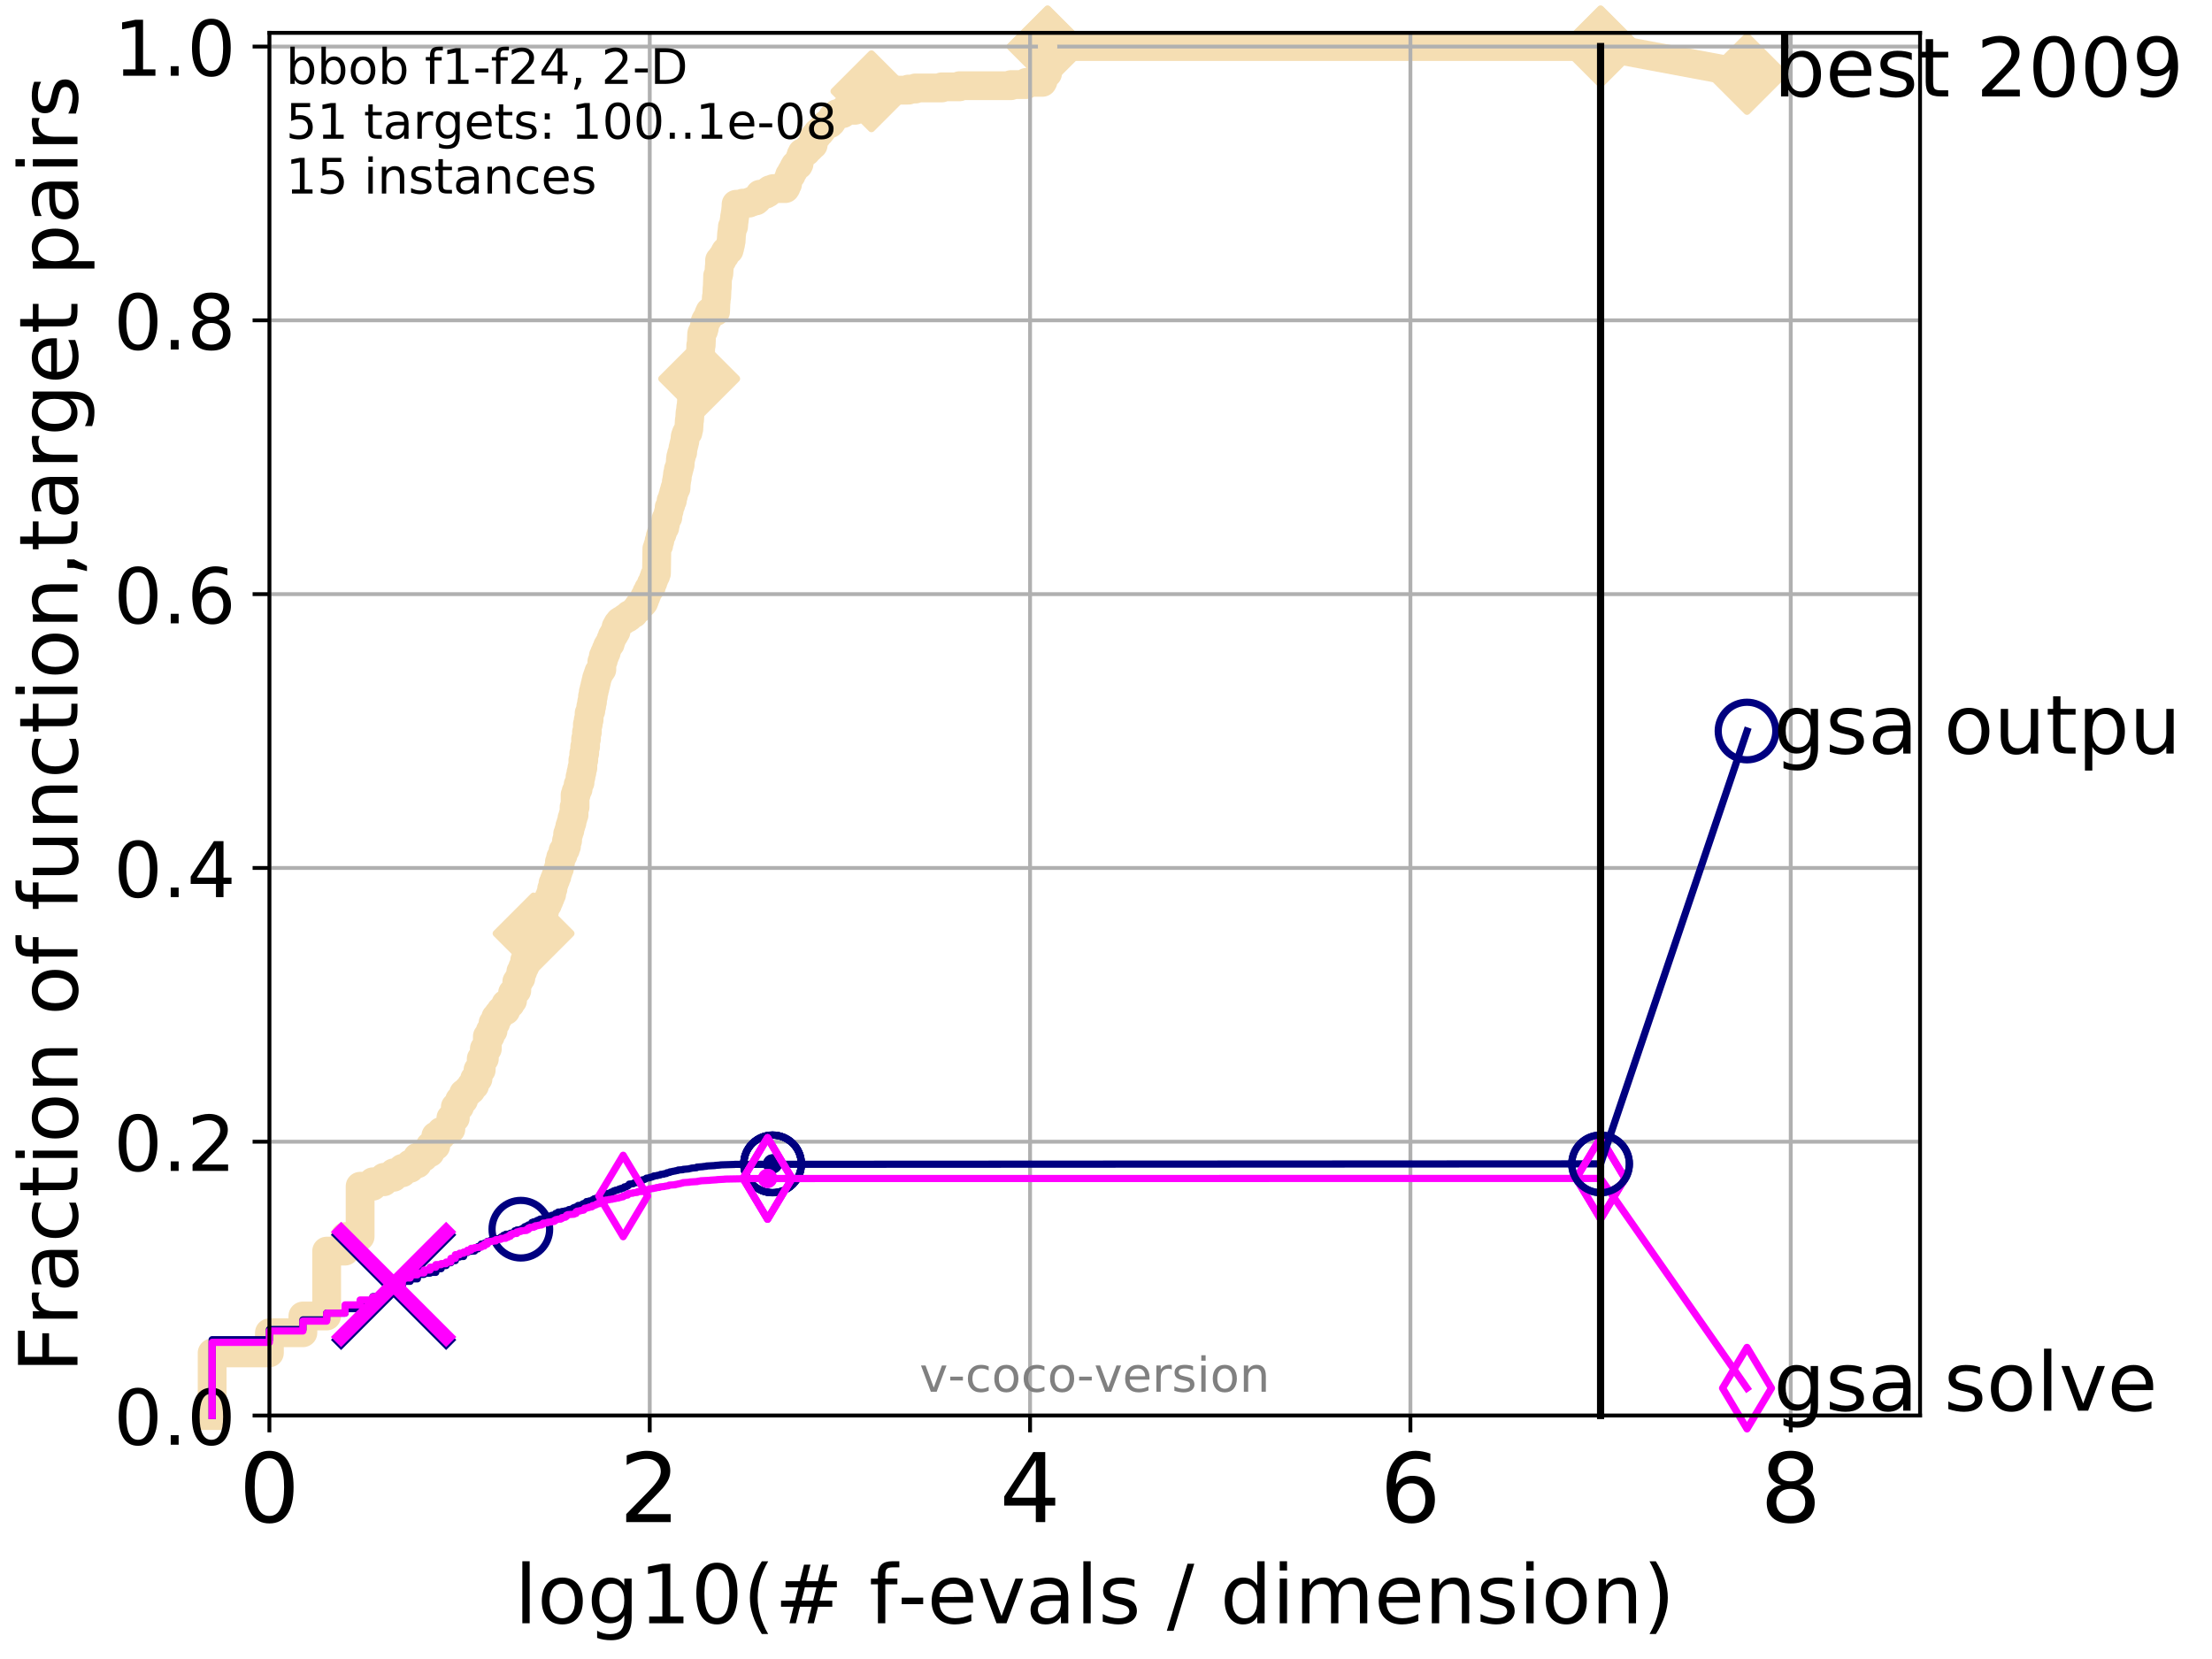 <?xml version="1.0" encoding="utf-8" standalone="no"?>
<!DOCTYPE svg PUBLIC "-//W3C//DTD SVG 1.1//EN"
  "http://www.w3.org/Graphics/SVG/1.1/DTD/svg11.dtd">
<!-- Created with matplotlib (http://matplotlib.org/) -->
<svg height="345.6pt" version="1.1" viewBox="0 0 460.8 345.6" width="460.8pt" xmlns="http://www.w3.org/2000/svg" xmlns:xlink="http://www.w3.org/1999/xlink">
 <defs>
  <style type="text/css">
*{stroke-linecap:butt;stroke-linejoin:round;}
  </style>
 </defs>
 <g id="figure_1">
  <g id="patch_1">
   <path d="M 0 345.6 
L 460.8 345.6 
L 460.8 0 
L 0 0 
z
" style="fill:#ffffff;"/>
  </g>
  <g id="axes_1">
   <g id="patch_2">
    <path d="M 56.12 294.88 
L 399.984 294.88 
L 399.984 6.845 
L 56.12 6.845 
z
" style="fill:#ffffff;"/>
   </g>
   <g id="line2d_1">
    <path d="M 44.194 294.88 
L 44.194 281.832 
L 56.12 281.832 
L 56.12 277.639 
L 63.096 277.639 
L 63.096 274.144 
L 68.046 274.144 
L 68.046 260.63 
L 71.885 260.63 
L 71.885 257.601 
L 75.021 257.601 
L 75.021 247.117 
L 77.674 247.117 
L 77.674 246.185 
L 79.971 246.185 
L 79.971 245.253 
L 81.997 245.253 
L 81.997 244.321 
L 83.81 244.321 
L 83.81 243.389 
L 85.45 243.389 
L 85.45 242.457 
L 86.947 242.457 
L 86.947 241.059 
L 88.324 241.059 
L 88.324 240.127 
L 89.599 240.127 
L 89.599 238.729 
L 90.786 238.729 
L 90.786 236.632 
L 91.897 236.632 
L 91.897 235.7 
L 92.94 235.7 
L 92.94 235.234 
L 93.923 235.234 
L 93.923 232.904 
L 94.853 232.904 
L 94.853 230.574 
L 95.736 230.574 
L 95.736 229.176 
L 96.575 229.176 
L 96.575 227.778 
L 97.375 227.778 
L 97.375 227.079 
L 98.14 227.079 
L 98.14 226.147 
L 98.872 226.147 
L 98.872 224.749 
L 99.575 224.749 
L 99.575 222.885 
L 100.25 222.885 
L 100.25 220.555 
L 100.899 220.555 
L 100.899 218.458 
L 101.525 218.458 
L 101.525 215.896 
L 102.128 215.896 
L 102.128 214.731 
L 102.712 214.731 
L 102.712 213.1 
L 103.276 213.1 
L 103.276 211.935 
L 103.822 211.935 
L 103.822 211.236 
L 104.351 211.236 
L 104.351 210.537 
L 105.364 210.537 
L 105.364 209.139 
L 106.32 209.139 
L 106.32 208.44 
L 106.779 208.44 
L 106.779 206.809 
L 107.226 206.809 
L 107.226 206.343 
L 107.661 206.343 
L 107.661 204.479 
L 108.086 204.479 
L 108.086 203.78 
L 108.501 203.78 
L 108.501 202.382 
L 108.905 202.382 
L 108.905 201.45 
L 109.301 201.45 
L 109.301 200.052 
L 109.688 200.052 
L 109.688 199.353 
L 110.066 199.353 
L 110.066 196.557 
L 110.436 196.557 
L 110.436 195.858 
L 110.798 195.858 
L 110.798 195.159 
L 111.153 195.159 
L 111.153 194.46 
L 111.5 194.46 
L 111.5 193.062 
L 111.841 193.062 
L 111.841 191.897 
L 112.175 191.897 
L 112.175 191.664 
L 112.503 191.664 
L 112.503 191.198 
L 112.824 191.198 
L 112.824 190.499 
L 113.14 190.499 
L 113.14 189.8 
L 113.45 189.8 
L 113.45 188.868 
L 113.755 188.868 
L 113.755 188.402 
L 114.054 188.402 
L 114.054 187.703 
L 114.348 187.703 
L 114.348 187.004 
L 114.637 187.004 
L 114.637 186.305 
L 114.922 186.305 
L 114.922 185.14 
L 115.201 185.14 
L 115.201 183.976 
L 115.477 183.976 
L 115.477 183.277 
L 115.748 183.277 
L 115.748 182.578 
L 116.014 182.578 
L 116.014 181.646 
L 116.277 181.646 
L 116.277 180.947 
L 116.536 180.947 
L 116.536 179.549 
L 116.791 179.549 
L 116.791 178.617 
L 117.042 178.617 
L 117.042 178.151 
L 117.289 178.151 
L 117.289 177.219 
L 117.533 177.219 
L 117.533 176.986 
L 117.774 176.986 
L 117.774 176.287 
L 118.011 176.287 
L 118.011 175.122 
L 118.245 175.122 
L 118.245 173.724 
L 118.476 173.724 
L 118.476 173.025 
L 118.704 173.025 
L 118.704 172.093 
L 118.929 172.093 
L 118.929 171.394 
L 119.151 171.394 
L 119.151 170.462 
L 119.37 170.462 
L 119.37 169.763 
L 119.587 169.763 
L 119.587 168.132 
L 119.8 168.132 
L 119.8 165.569 
L 120.012 165.569 
L 120.012 164.87 
L 120.22 164.87 
L 120.22 164.404 
L 120.426 164.404 
L 120.426 163.472 
L 120.63 163.472 
L 120.63 163.006 
L 120.831 163.006 
L 120.831 161.841 
L 121.03 161.841 
L 121.03 160.909 
L 121.226 160.909 
L 121.226 159.977 
L 121.421 159.977 
L 121.421 158.346 
L 121.613 158.346 
L 121.613 156.948 
L 121.803 156.948 
L 121.803 155.55 
L 121.991 155.55 
L 121.991 153.919 
L 122.177 153.919 
L 122.177 152.522 
L 122.361 152.522 
L 122.361 150.891 
L 122.543 150.891 
L 122.543 149.959 
L 122.723 149.959 
L 122.723 148.561 
L 122.902 148.561 
L 122.902 148.095 
L 123.078 148.095 
L 123.078 147.163 
L 123.253 147.163 
L 123.253 146.231 
L 123.426 146.231 
L 123.426 145.066 
L 123.597 145.066 
L 123.597 144.134 
L 123.767 144.134 
L 123.767 143.435 
L 123.934 143.435 
L 123.934 142.736 
L 124.101 142.736 
L 124.101 142.037 
L 124.265 142.037 
L 124.265 141.338 
L 124.428 141.338 
L 124.428 140.872 
L 124.59 140.872 
L 124.59 140.406 
L 124.75 140.406 
L 124.75 139.94 
L 125.066 139.94 
L 125.066 139.474 
L 125.376 139.474 
L 125.376 137.843 
L 125.529 137.843 
L 125.529 137.61 
L 125.68 137.61 
L 125.68 136.678 
L 125.979 136.678 
L 125.979 135.979 
L 126.273 135.979 
L 126.273 135.28 
L 126.419 135.28 
L 126.419 135.047 
L 126.563 135.047 
L 126.563 134.581 
L 126.705 134.581 
L 126.705 134.348 
L 126.847 134.348 
L 126.847 134.115 
L 127.127 134.115 
L 127.127 133.649 
L 127.265 133.649 
L 127.265 133.183 
L 127.402 133.183 
L 127.402 132.95 
L 127.538 132.95 
L 127.538 132.484 
L 127.673 132.484 
L 127.673 132.251 
L 127.94 132.251 
L 127.94 131.785 
L 128.202 131.785 
L 128.202 131.552 
L 128.332 131.552 
L 128.332 130.62 
L 128.461 130.62 
L 128.461 130.387 
L 128.589 130.387 
L 128.589 130.154 
L 128.716 130.154 
L 128.716 129.921 
L 129.091 129.921 
L 129.091 129.455 
L 129.459 129.455 
L 129.459 129.222 
L 129.937 129.222 
L 129.937 128.989 
L 130.171 128.989 
L 130.171 128.756 
L 130.743 128.756 
L 130.743 128.523 
L 131.077 128.523 
L 131.077 128.057 
L 131.512 128.057 
L 131.512 127.824 
L 132.042 127.824 
L 132.146 127.358 
L 132.352 127.358 
L 132.352 127.125 
L 132.555 127.125 
L 132.555 126.892 
L 132.955 126.892 
L 133.054 126.193 
L 133.249 126.193 
L 133.249 125.96 
L 133.539 125.96 
L 133.539 125.727 
L 133.917 125.727 
L 133.917 125.494 
L 134.103 125.494 
L 134.195 125.028 
L 134.287 125.028 
L 134.287 124.329 
L 134.559 124.329 
L 134.559 123.863 
L 134.738 123.863 
L 134.738 123.397 
L 134.916 123.397 
L 135.004 122.931 
L 135.091 122.931 
L 135.091 122.698 
L 135.351 122.698 
L 135.351 122.465 
L 135.523 122.465 
L 135.523 122.232 
L 135.692 122.232 
L 135.692 121.534 
L 135.86 121.534 
L 135.86 121.301 
L 136.026 121.301 
L 136.109 120.602 
L 136.272 120.602 
L 136.354 119.903 
L 136.596 119.903 
L 136.675 119.437 
L 136.755 119.437 
L 136.834 114.311 
L 136.913 114.311 
L 136.991 113.845 
L 137.069 113.845 
L 137.069 113.612 
L 137.224 113.612 
L 137.301 112.68 
L 137.454 112.68 
L 137.53 111.748 
L 137.681 111.748 
L 137.681 111.282 
L 137.905 111.282 
L 137.979 110.816 
L 138.053 110.816 
L 138.126 110.117 
L 138.344 110.117 
L 138.344 109.884 
L 138.488 109.884 
L 138.56 109.185 
L 138.631 109.185 
L 138.702 108.253 
L 138.773 108.253 
L 138.773 108.02 
L 138.913 108.02 
L 138.913 107.787 
L 139.122 107.787 
L 139.19 106.855 
L 139.259 106.855 
L 139.328 106.389 
L 139.396 106.389 
L 139.396 105.69 
L 139.531 105.69 
L 139.599 105.224 
L 139.732 105.224 
L 139.799 104.292 
L 140.063 104.292 
L 140.128 103.36 
L 140.258 103.36 
L 140.322 102.661 
L 140.387 102.661 
L 140.387 102.428 
L 140.515 102.428 
L 140.578 101.729 
L 140.83 101.729 
L 140.893 100.331 
L 140.955 100.331 
L 141.017 99.632 
L 141.079 99.632 
L 141.14 98.7 
L 141.202 98.7 
L 141.263 98.234 
L 141.324 98.234 
L 141.324 97.768 
L 141.445 97.768 
L 141.505 97.302 
L 141.565 97.302 
L 141.625 96.836 
L 141.685 96.836 
L 141.744 95.671 
L 141.803 95.671 
L 141.803 95.205 
L 141.921 95.205 
L 141.98 94.506 
L 142.096 94.506 
L 142.096 94.273 
L 142.212 94.273 
L 142.27 93.341 
L 142.327 93.341 
L 142.385 92.875 
L 142.442 92.875 
L 142.499 92.409 
L 142.555 92.409 
L 142.612 91.943 
L 142.668 91.943 
L 142.724 91.011 
L 142.78 91.011 
L 142.78 90.778 
L 142.891 90.778 
L 142.947 90.312 
L 143.057 90.312 
L 143.057 90.08 
L 143.33 90.08 
L 143.438 89.381 
L 143.491 89.381 
L 143.598 87.517 
L 143.651 87.517 
L 143.757 85.886 
L 143.81 85.886 
L 143.915 84.721 
L 143.967 84.721 
L 144.071 83.323 
L 144.226 83.323 
L 144.277 82.857 
L 144.531 82.857 
L 144.582 82.391 
L 144.682 82.391 
L 144.682 81.925 
L 144.881 81.925 
L 144.881 81.459 
L 145.029 81.459 
L 145.029 81.226 
L 145.223 81.226 
L 145.32 80.061 
L 145.368 80.061 
L 145.464 79.129 
L 145.654 79.129 
L 145.749 75.401 
L 145.795 75.401 
L 145.889 73.77 
L 145.936 73.77 
L 145.982 71.906 
L 146.074 71.906 
L 146.166 69.576 
L 146.212 69.576 
L 146.212 69.343 
L 146.349 69.343 
L 146.44 68.877 
L 146.575 68.877 
L 146.619 68.411 
L 146.708 68.411 
L 146.753 67.712 
L 146.841 67.712 
L 146.885 67.013 
L 146.973 67.013 
L 146.973 66.78 
L 147.104 66.78 
L 147.104 66.547 
L 147.363 66.547 
L 147.363 66.314 
L 147.491 66.314 
L 147.491 66.081 
L 147.618 66.081 
L 147.66 65.382 
L 147.827 65.382 
L 147.869 64.916 
L 149.072 64.916 
L 149.15 62.819 
L 149.188 62.819 
L 149.227 61.887 
L 149.303 61.887 
L 149.38 60.023 
L 149.418 60.023 
L 149.493 57.461 
L 149.644 57.461 
L 149.719 56.995 
L 149.756 56.995 
L 149.83 55.597 
L 149.867 55.597 
L 149.904 54.199 
L 150.414 54.199 
L 150.449 53.5 
L 150.627 53.5 
L 150.627 53.267 
L 150.978 53.267 
L 151.012 52.568 
L 151.15 52.568 
L 151.15 52.335 
L 151.389 52.335 
L 151.389 52.102 
L 151.89 52.102 
L 151.955 51.636 
L 152.021 51.636 
L 152.119 50.937 
L 152.183 50.937 
L 152.28 50.238 
L 152.312 50.238 
L 152.408 48.607 
L 152.44 48.607 
L 152.535 47.675 
L 152.567 47.675 
L 152.567 47.209 
L 152.818 47.209 
L 152.911 46.044 
L 152.942 46.044 
L 153.035 45.112 
L 153.066 45.112 
L 153.158 44.413 
L 153.188 44.413 
L 153.28 43.481 
L 153.31 43.481 
L 153.34 42.549 
L 154.734 42.549 
L 154.734 42.316 
L 156.048 42.316 
L 156.048 42.083 
L 156.657 42.083 
L 156.657 41.85 
L 157.485 41.85 
L 157.485 41.617 
L 157.768 41.617 
L 157.838 41.151 
L 157.954 41.151 
L 157.954 40.918 
L 158.138 40.918 
L 158.138 40.685 
L 158.297 40.685 
L 158.297 40.452 
L 159.543 40.452 
L 159.543 40.219 
L 159.96 40.219 
L 160.062 39.753 
L 160.386 39.753 
L 160.386 39.52 
L 161.075 39.52 
L 161.075 39.287 
L 163.6 39.287 
L 163.6 39.054 
L 163.749 39.054 
L 163.782 38.588 
L 163.93 38.588 
L 163.93 38.355 
L 164.06 38.355 
L 164.141 37.656 
L 164.189 37.656 
L 164.222 37.19 
L 164.35 37.19 
L 164.35 36.957 
L 164.461 36.957 
L 164.477 36.491 
L 164.821 36.491 
L 164.883 35.792 
L 165.022 35.792 
L 165.022 35.559 
L 165.311 35.559 
L 165.386 34.86 
L 165.536 34.86 
L 165.536 34.627 
L 165.654 34.627 
L 165.654 34.394 
L 166.335 34.394 
L 166.335 34.161 
L 166.449 34.161 
L 166.547 33.229 
L 166.617 33.229 
L 166.617 32.996 
L 166.77 32.996 
L 166.867 32.297 
L 167.086 32.297 
L 167.099 31.831 
L 167.595 31.831 
L 167.595 31.598 
L 167.987 31.598 
L 167.987 31.365 
L 168.179 31.365 
L 168.179 31.132 
L 168.382 31.132 
L 168.382 30.899 
L 168.658 30.899 
L 168.658 30.666 
L 168.892 30.666 
L 168.977 30.2 
L 169.399 30.2 
L 169.505 29.268 
L 169.517 29.268 
L 169.552 28.569 
L 169.763 28.569 
L 169.763 28.336 
L 170.189 28.336 
L 170.211 27.87 
L 170.313 27.87 
L 170.313 27.637 
L 170.791 27.637 
L 170.868 27.172 
L 171.171 27.172 
L 171.171 26.939 
L 171.31 26.939 
L 171.31 26.706 
L 171.49 26.706 
L 171.49 26.473 
L 171.73 26.473 
L 171.73 26.24 
L 171.988 26.24 
L 171.988 26.007 
L 172.252 26.007 
L 172.252 25.774 
L 172.894 25.774 
L 172.894 25.541 
L 173.145 25.541 
L 173.145 25.308 
L 173.307 25.308 
L 173.316 24.842 
L 173.429 24.842 
L 173.448 24.376 
L 173.838 24.376 
L 173.838 24.143 
L 174.3 24.143 
L 174.336 23.677 
L 175.584 23.677 
L 175.584 23.444 
L 175.716 23.444 
L 175.749 22.978 
L 178.125 22.978 
L 178.182 22.512 
L 178.374 22.512 
L 178.374 22.279 
L 178.55 22.279 
L 178.55 22.046 
L 179.395 22.046 
L 179.474 21.58 
L 179.554 21.58 
L 179.626 21.114 
L 180.2 21.114 
L 180.2 20.881 
L 180.496 20.881 
L 180.496 20.648 
L 180.738 20.648 
L 180.738 20.415 
L 181.018 20.415 
L 181.109 19.949 
L 181.217 19.949 
L 181.306 19.483 
L 181.36 19.483 
L 181.36 19.25 
L 181.478 19.25 
L 181.537 18.784 
L 189.248 18.784 
L 189.248 18.551 
L 190.704 18.551 
L 190.704 18.318 
L 196.203 18.318 
L 196.203 18.085 
L 199.891 18.085 
L 199.891 17.852 
L 210.603 17.852 
L 210.603 17.619 
L 213.801 17.619 
L 213.818 17.153 
L 217.159 17.153 
L 217.159 16.92 
L 217.283 16.92 
L 217.319 16.454 
L 217.408 16.454 
L 217.483 15.988 
L 217.639 15.988 
L 217.639 15.755 
L 217.8 15.755 
L 217.849 15.289 
L 218.227 15.289 
L 218.23 9.697 
L 333.43 9.697 
L 333.43 9.697 
" style="fill:none;stroke:#f5deb3;stroke-linecap:square;stroke-width:6;"/>
   </g>
   <g id="line2d_2">
    <defs>
     <path d="M -0 7.778 
L 7.778 0 
L 0 -7.778 
L -7.778 -0 
z
" id="m9ee4ba8d74" style="stroke:#f5deb3;stroke-linejoin:miter;stroke-width:1.5;"/>
    </defs>
    <g>
     <use style="fill:#f5deb3;stroke:#f5deb3;stroke-linejoin:miter;stroke-width:1.5;" x="111.153" xlink:href="#m9ee4ba8d74" y="194.46"/>
     <use style="fill:#f5deb3;stroke:#f5deb3;stroke-linejoin:miter;stroke-width:1.5;" x="145.654" xlink:href="#m9ee4ba8d74" y="78.896"/>
     <use style="fill:#f5deb3;stroke:#f5deb3;stroke-linejoin:miter;stroke-width:1.5;" x="181.537" xlink:href="#m9ee4ba8d74" y="19.017"/>
     <use style="fill:#f5deb3;stroke:#f5deb3;stroke-linejoin:miter;stroke-width:1.5;" x="218.23" xlink:href="#m9ee4ba8d74" y="9.697"/>
     <use style="fill:#f5deb3;stroke:#f5deb3;stroke-linejoin:miter;stroke-width:1.5;" x="218.23" xlink:href="#m9ee4ba8d74" y="9.697"/>
     <use style="fill:#f5deb3;stroke:#f5deb3;stroke-linejoin:miter;stroke-width:1.5;" x="333.43" xlink:href="#m9ee4ba8d74" y="9.697"/>
    </g>
   </g>
   <g id="line2d_3">
    <path style="fill:none;stroke:#f5deb3;stroke-linecap:square;stroke-width:6;"/>
    <g/>
   </g>
   <g id="line2d_4">
    <path d="M 333.43 9.697 
L 363.934 15.401 
" style="fill:none;stroke:#f5deb3;stroke-linecap:square;stroke-width:6;"/>
    <g>
     <use style="fill:#f5deb3;stroke:#f5deb3;stroke-linejoin:miter;stroke-width:1.5;" x="333.43" xlink:href="#m9ee4ba8d74" y="9.697"/>
     <use style="fill:#f5deb3;stroke:#f5deb3;stroke-linejoin:miter;stroke-width:1.5;" x="363.934" xlink:href="#m9ee4ba8d74" y="15.401"/>
    </g>
   </g>
   <g id="matplotlib.axis_1">
    <g id="xtick_1">
     <g id="line2d_5">
      <path clip-path="url(#pd2d01bd5f2)" d="M 56.12 294.88 
L 56.12 6.845 
" style="fill:none;stroke:#b0b0b0;stroke-linecap:square;stroke-width:0.8;"/>
     </g>
     <g id="line2d_6">
      <defs>
       <path d="M 0 0 
L 0 3.5 
" id="m1d47a5d161" style="stroke:#000000;stroke-width:0.8;"/>
      </defs>
      <g>
       <use style="stroke:#000000;stroke-width:0.8;" x="56.12" xlink:href="#m1d47a5d161" y="294.88"/>
      </g>
     </g>
     <g id="text_1">
      <!-- 0 -->
      <defs>
       <path d="M 31.781 66.406 
Q 24.172 66.406 20.328 58.906 
Q 16.5 51.422 16.5 36.375 
Q 16.5 21.391 20.328 13.891 
Q 24.172 6.391 31.781 6.391 
Q 39.453 6.391 43.281 13.891 
Q 47.125 21.391 47.125 36.375 
Q 47.125 51.422 43.281 58.906 
Q 39.453 66.406 31.781 66.406 
z
M 31.781 74.219 
Q 44.047 74.219 50.516 64.516 
Q 56.984 54.828 56.984 36.375 
Q 56.984 17.969 50.516 8.266 
Q 44.047 -1.422 31.781 -1.422 
Q 19.531 -1.422 13.062 8.266 
Q 6.594 17.969 6.594 36.375 
Q 6.594 54.828 13.062 64.516 
Q 19.531 74.219 31.781 74.219 
z
" id="DejaVuSans-30"/>
      </defs>
      <g transform="translate(49.758 317.077)scale(0.2 -0.2)">
       <use xlink:href="#DejaVuSans-30"/>
      </g>
     </g>
    </g>
    <g id="xtick_2">
     <g id="line2d_7">
      <path clip-path="url(#pd2d01bd5f2)" d="M 135.351 294.88 
L 135.351 6.845 
" style="fill:none;stroke:#b0b0b0;stroke-linecap:square;stroke-width:0.8;"/>
     </g>
     <g id="line2d_8">
      <g>
       <use style="stroke:#000000;stroke-width:0.8;" x="135.351" xlink:href="#m1d47a5d161" y="294.88"/>
      </g>
     </g>
     <g id="text_2">
      <!-- 2 -->
      <defs>
       <path d="M 19.188 8.297 
L 53.609 8.297 
L 53.609 0 
L 7.328 0 
L 7.328 8.297 
Q 12.938 14.109 22.625 23.891 
Q 32.328 33.688 34.812 36.531 
Q 39.547 41.844 41.422 45.531 
Q 43.312 49.219 43.312 52.781 
Q 43.312 58.594 39.234 62.25 
Q 35.156 65.922 28.609 65.922 
Q 23.969 65.922 18.812 64.312 
Q 13.672 62.703 7.812 59.422 
L 7.812 69.391 
Q 13.766 71.781 18.938 73 
Q 24.125 74.219 28.422 74.219 
Q 39.75 74.219 46.484 68.547 
Q 53.219 62.891 53.219 53.422 
Q 53.219 48.922 51.531 44.891 
Q 49.859 40.875 45.406 35.406 
Q 44.188 33.984 37.641 27.219 
Q 31.109 20.453 19.188 8.297 
z
" id="DejaVuSans-32"/>
      </defs>
      <g transform="translate(128.989 317.077)scale(0.2 -0.2)">
       <use xlink:href="#DejaVuSans-32"/>
      </g>
     </g>
    </g>
    <g id="xtick_3">
     <g id="line2d_9">
      <path clip-path="url(#pd2d01bd5f2)" d="M 214.583 294.88 
L 214.583 6.845 
" style="fill:none;stroke:#b0b0b0;stroke-linecap:square;stroke-width:0.8;"/>
     </g>
     <g id="line2d_10">
      <g>
       <use style="stroke:#000000;stroke-width:0.8;" x="214.583" xlink:href="#m1d47a5d161" y="294.88"/>
      </g>
     </g>
     <g id="text_3">
      <!-- 4 -->
      <defs>
       <path d="M 37.797 64.312 
L 12.891 25.391 
L 37.797 25.391 
z
M 35.203 72.906 
L 47.609 72.906 
L 47.609 25.391 
L 58.016 25.391 
L 58.016 17.188 
L 47.609 17.188 
L 47.609 0 
L 37.797 0 
L 37.797 17.188 
L 4.891 17.188 
L 4.891 26.703 
z
" id="DejaVuSans-34"/>
      </defs>
      <g transform="translate(208.22 317.077)scale(0.2 -0.2)">
       <use xlink:href="#DejaVuSans-34"/>
      </g>
     </g>
    </g>
    <g id="xtick_4">
     <g id="line2d_11">
      <path clip-path="url(#pd2d01bd5f2)" d="M 293.814 294.88 
L 293.814 6.845 
" style="fill:none;stroke:#b0b0b0;stroke-linecap:square;stroke-width:0.8;"/>
     </g>
     <g id="line2d_12">
      <g>
       <use style="stroke:#000000;stroke-width:0.8;" x="293.814" xlink:href="#m1d47a5d161" y="294.88"/>
      </g>
     </g>
     <g id="text_4">
      <!-- 6 -->
      <defs>
       <path d="M 33.016 40.375 
Q 26.375 40.375 22.484 35.828 
Q 18.609 31.297 18.609 23.391 
Q 18.609 15.531 22.484 10.953 
Q 26.375 6.391 33.016 6.391 
Q 39.656 6.391 43.531 10.953 
Q 47.406 15.531 47.406 23.391 
Q 47.406 31.297 43.531 35.828 
Q 39.656 40.375 33.016 40.375 
z
M 52.594 71.297 
L 52.594 62.312 
Q 48.875 64.062 45.094 64.984 
Q 41.312 65.922 37.594 65.922 
Q 27.828 65.922 22.672 59.328 
Q 17.531 52.734 16.797 39.406 
Q 19.672 43.656 24.016 45.922 
Q 28.375 48.188 33.594 48.188 
Q 44.578 48.188 50.953 41.516 
Q 57.328 34.859 57.328 23.391 
Q 57.328 12.156 50.688 5.359 
Q 44.047 -1.422 33.016 -1.422 
Q 20.359 -1.422 13.672 8.266 
Q 6.984 17.969 6.984 36.375 
Q 6.984 53.656 15.188 63.938 
Q 23.391 74.219 37.203 74.219 
Q 40.922 74.219 44.703 73.484 
Q 48.484 72.75 52.594 71.297 
z
" id="DejaVuSans-36"/>
      </defs>
      <g transform="translate(287.452 317.077)scale(0.2 -0.2)">
       <use xlink:href="#DejaVuSans-36"/>
      </g>
     </g>
    </g>
    <g id="xtick_5">
     <g id="line2d_13">
      <path clip-path="url(#pd2d01bd5f2)" d="M 373.045 294.88 
L 373.045 6.845 
" style="fill:none;stroke:#b0b0b0;stroke-linecap:square;stroke-width:0.8;"/>
     </g>
     <g id="line2d_14">
      <g>
       <use style="stroke:#000000;stroke-width:0.8;" x="373.045" xlink:href="#m1d47a5d161" y="294.88"/>
      </g>
     </g>
     <g id="text_5">
      <!-- 8 -->
      <defs>
       <path d="M 31.781 34.625 
Q 24.75 34.625 20.719 30.859 
Q 16.703 27.094 16.703 20.516 
Q 16.703 13.922 20.719 10.156 
Q 24.75 6.391 31.781 6.391 
Q 38.812 6.391 42.859 10.172 
Q 46.922 13.969 46.922 20.516 
Q 46.922 27.094 42.891 30.859 
Q 38.875 34.625 31.781 34.625 
z
M 21.922 38.812 
Q 15.578 40.375 12.031 44.719 
Q 8.5 49.078 8.5 55.328 
Q 8.5 64.062 14.719 69.141 
Q 20.953 74.219 31.781 74.219 
Q 42.672 74.219 48.875 69.141 
Q 55.078 64.062 55.078 55.328 
Q 55.078 49.078 51.531 44.719 
Q 48 40.375 41.703 38.812 
Q 48.828 37.156 52.797 32.312 
Q 56.781 27.484 56.781 20.516 
Q 56.781 9.906 50.312 4.234 
Q 43.844 -1.422 31.781 -1.422 
Q 19.734 -1.422 13.25 4.234 
Q 6.781 9.906 6.781 20.516 
Q 6.781 27.484 10.781 32.312 
Q 14.797 37.156 21.922 38.812 
z
M 18.312 54.391 
Q 18.312 48.734 21.844 45.562 
Q 25.391 42.391 31.781 42.391 
Q 38.141 42.391 41.719 45.562 
Q 45.312 48.734 45.312 54.391 
Q 45.312 60.062 41.719 63.234 
Q 38.141 66.406 31.781 66.406 
Q 25.391 66.406 21.844 63.234 
Q 18.312 60.062 18.312 54.391 
z
" id="DejaVuSans-38"/>
      </defs>
      <g transform="translate(366.683 317.077)scale(0.2 -0.2)">
       <use xlink:href="#DejaVuSans-38"/>
      </g>
     </g>
    </g>
    <g id="text_6">
     <!-- log10(# f-evals / dimension) -->
     <defs>
      <path d="M 9.422 75.984 
L 18.406 75.984 
L 18.406 0 
L 9.422 0 
z
" id="DejaVuSans-6c"/>
      <path d="M 30.609 48.391 
Q 23.391 48.391 19.188 42.75 
Q 14.984 37.109 14.984 27.297 
Q 14.984 17.484 19.156 11.844 
Q 23.344 6.203 30.609 6.203 
Q 37.797 6.203 41.984 11.859 
Q 46.188 17.531 46.188 27.297 
Q 46.188 37.016 41.984 42.703 
Q 37.797 48.391 30.609 48.391 
z
M 30.609 56 
Q 42.328 56 49.016 48.375 
Q 55.719 40.766 55.719 27.297 
Q 55.719 13.875 49.016 6.219 
Q 42.328 -1.422 30.609 -1.422 
Q 18.844 -1.422 12.172 6.219 
Q 5.516 13.875 5.516 27.297 
Q 5.516 40.766 12.172 48.375 
Q 18.844 56 30.609 56 
z
" id="DejaVuSans-6f"/>
      <path d="M 45.406 27.984 
Q 45.406 37.75 41.375 43.109 
Q 37.359 48.484 30.078 48.484 
Q 22.859 48.484 18.828 43.109 
Q 14.797 37.75 14.797 27.984 
Q 14.797 18.266 18.828 12.891 
Q 22.859 7.516 30.078 7.516 
Q 37.359 7.516 41.375 12.891 
Q 45.406 18.266 45.406 27.984 
z
M 54.391 6.781 
Q 54.391 -7.172 48.188 -13.984 
Q 42 -20.797 29.203 -20.797 
Q 24.469 -20.797 20.266 -20.094 
Q 16.062 -19.391 12.109 -17.922 
L 12.109 -9.188 
Q 16.062 -11.328 19.922 -12.344 
Q 23.781 -13.375 27.781 -13.375 
Q 36.625 -13.375 41.016 -8.766 
Q 45.406 -4.156 45.406 5.172 
L 45.406 9.625 
Q 42.625 4.781 38.281 2.391 
Q 33.938 0 27.875 0 
Q 17.828 0 11.672 7.656 
Q 5.516 15.328 5.516 27.984 
Q 5.516 40.672 11.672 48.328 
Q 17.828 56 27.875 56 
Q 33.938 56 38.281 53.609 
Q 42.625 51.219 45.406 46.391 
L 45.406 54.688 
L 54.391 54.688 
z
" id="DejaVuSans-67"/>
      <path d="M 12.406 8.297 
L 28.516 8.297 
L 28.516 63.922 
L 10.984 60.406 
L 10.984 69.391 
L 28.422 72.906 
L 38.281 72.906 
L 38.281 8.297 
L 54.391 8.297 
L 54.391 0 
L 12.406 0 
z
" id="DejaVuSans-31"/>
      <path d="M 31 75.875 
Q 24.469 64.656 21.281 53.656 
Q 18.109 42.672 18.109 31.391 
Q 18.109 20.125 21.312 9.062 
Q 24.516 -2 31 -13.188 
L 23.188 -13.188 
Q 15.875 -1.703 12.234 9.375 
Q 8.594 20.453 8.594 31.391 
Q 8.594 42.281 12.203 53.312 
Q 15.828 64.359 23.188 75.875 
z
" id="DejaVuSans-28"/>
      <path d="M 51.125 44 
L 36.922 44 
L 32.812 27.688 
L 47.125 27.688 
z
M 43.797 71.781 
L 38.719 51.516 
L 52.984 51.516 
L 58.109 71.781 
L 65.922 71.781 
L 60.891 51.516 
L 76.125 51.516 
L 76.125 44 
L 58.984 44 
L 54.984 27.688 
L 70.516 27.688 
L 70.516 20.219 
L 53.078 20.219 
L 48 0 
L 40.188 0 
L 45.219 20.219 
L 30.906 20.219 
L 25.875 0 
L 18.016 0 
L 23.094 20.219 
L 7.719 20.219 
L 7.719 27.688 
L 24.906 27.688 
L 29 44 
L 13.281 44 
L 13.281 51.516 
L 30.906 51.516 
L 35.891 71.781 
z
" id="DejaVuSans-23"/>
      <path id="DejaVuSans-20"/>
      <path d="M 37.109 75.984 
L 37.109 68.5 
L 28.516 68.5 
Q 23.688 68.5 21.797 66.547 
Q 19.922 64.594 19.922 59.516 
L 19.922 54.688 
L 34.719 54.688 
L 34.719 47.703 
L 19.922 47.703 
L 19.922 0 
L 10.891 0 
L 10.891 47.703 
L 2.297 47.703 
L 2.297 54.688 
L 10.891 54.688 
L 10.891 58.5 
Q 10.891 67.625 15.141 71.797 
Q 19.391 75.984 28.609 75.984 
z
" id="DejaVuSans-66"/>
      <path d="M 4.891 31.391 
L 31.203 31.391 
L 31.203 23.391 
L 4.891 23.391 
z
" id="DejaVuSans-2d"/>
      <path d="M 56.203 29.594 
L 56.203 25.203 
L 14.891 25.203 
Q 15.484 15.922 20.484 11.062 
Q 25.484 6.203 34.422 6.203 
Q 39.594 6.203 44.453 7.469 
Q 49.312 8.734 54.109 11.281 
L 54.109 2.781 
Q 49.266 0.734 44.188 -0.344 
Q 39.109 -1.422 33.891 -1.422 
Q 20.797 -1.422 13.156 6.188 
Q 5.516 13.812 5.516 26.812 
Q 5.516 40.234 12.766 48.109 
Q 20.016 56 32.328 56 
Q 43.359 56 49.781 48.891 
Q 56.203 41.797 56.203 29.594 
z
M 47.219 32.234 
Q 47.125 39.594 43.094 43.984 
Q 39.062 48.391 32.422 48.391 
Q 24.906 48.391 20.391 44.141 
Q 15.875 39.891 15.188 32.172 
z
" id="DejaVuSans-65"/>
      <path d="M 2.984 54.688 
L 12.5 54.688 
L 29.594 8.797 
L 46.688 54.688 
L 56.203 54.688 
L 35.688 0 
L 23.484 0 
z
" id="DejaVuSans-76"/>
      <path d="M 34.281 27.484 
Q 23.391 27.484 19.188 25 
Q 14.984 22.516 14.984 16.5 
Q 14.984 11.719 18.141 8.906 
Q 21.297 6.109 26.703 6.109 
Q 34.188 6.109 38.703 11.406 
Q 43.219 16.703 43.219 25.484 
L 43.219 27.484 
z
M 52.203 31.203 
L 52.203 0 
L 43.219 0 
L 43.219 8.297 
Q 40.141 3.328 35.547 0.953 
Q 30.953 -1.422 24.312 -1.422 
Q 15.922 -1.422 10.953 3.297 
Q 6 8.016 6 15.922 
Q 6 25.141 12.172 29.828 
Q 18.359 34.516 30.609 34.516 
L 43.219 34.516 
L 43.219 35.406 
Q 43.219 41.609 39.141 45 
Q 35.062 48.391 27.688 48.391 
Q 23 48.391 18.547 47.266 
Q 14.109 46.141 10.016 43.891 
L 10.016 52.203 
Q 14.938 54.109 19.578 55.047 
Q 24.219 56 28.609 56 
Q 40.484 56 46.344 49.844 
Q 52.203 43.703 52.203 31.203 
z
" id="DejaVuSans-61"/>
      <path d="M 44.281 53.078 
L 44.281 44.578 
Q 40.484 46.531 36.375 47.5 
Q 32.281 48.484 27.875 48.484 
Q 21.188 48.484 17.844 46.438 
Q 14.5 44.391 14.5 40.281 
Q 14.5 37.156 16.891 35.375 
Q 19.281 33.594 26.516 31.984 
L 29.594 31.297 
Q 39.156 29.25 43.188 25.516 
Q 47.219 21.781 47.219 15.094 
Q 47.219 7.469 41.188 3.016 
Q 35.156 -1.422 24.609 -1.422 
Q 20.219 -1.422 15.453 -0.562 
Q 10.688 0.297 5.422 2 
L 5.422 11.281 
Q 10.406 8.688 15.234 7.391 
Q 20.062 6.109 24.812 6.109 
Q 31.156 6.109 34.562 8.281 
Q 37.984 10.453 37.984 14.406 
Q 37.984 18.062 35.516 20.016 
Q 33.062 21.969 24.703 23.781 
L 21.578 24.516 
Q 13.234 26.266 9.516 29.906 
Q 5.812 33.547 5.812 39.891 
Q 5.812 47.609 11.281 51.797 
Q 16.75 56 26.812 56 
Q 31.781 56 36.172 55.266 
Q 40.578 54.547 44.281 53.078 
z
" id="DejaVuSans-73"/>
      <path d="M 25.391 72.906 
L 33.688 72.906 
L 8.297 -9.281 
L 0 -9.281 
z
" id="DejaVuSans-2f"/>
      <path d="M 45.406 46.391 
L 45.406 75.984 
L 54.391 75.984 
L 54.391 0 
L 45.406 0 
L 45.406 8.203 
Q 42.578 3.328 38.25 0.953 
Q 33.938 -1.422 27.875 -1.422 
Q 17.969 -1.422 11.734 6.484 
Q 5.516 14.406 5.516 27.297 
Q 5.516 40.188 11.734 48.094 
Q 17.969 56 27.875 56 
Q 33.938 56 38.25 53.625 
Q 42.578 51.266 45.406 46.391 
z
M 14.797 27.297 
Q 14.797 17.391 18.875 11.75 
Q 22.953 6.109 30.078 6.109 
Q 37.203 6.109 41.297 11.75 
Q 45.406 17.391 45.406 27.297 
Q 45.406 37.203 41.297 42.844 
Q 37.203 48.484 30.078 48.484 
Q 22.953 48.484 18.875 42.844 
Q 14.797 37.203 14.797 27.297 
z
" id="DejaVuSans-64"/>
      <path d="M 9.422 54.688 
L 18.406 54.688 
L 18.406 0 
L 9.422 0 
z
M 9.422 75.984 
L 18.406 75.984 
L 18.406 64.594 
L 9.422 64.594 
z
" id="DejaVuSans-69"/>
      <path d="M 52 44.188 
Q 55.375 50.25 60.062 53.125 
Q 64.75 56 71.094 56 
Q 79.641 56 84.281 50.016 
Q 88.922 44.047 88.922 33.016 
L 88.922 0 
L 79.891 0 
L 79.891 32.719 
Q 79.891 40.578 77.094 44.375 
Q 74.312 48.188 68.609 48.188 
Q 61.625 48.188 57.562 43.547 
Q 53.516 38.922 53.516 30.906 
L 53.516 0 
L 44.484 0 
L 44.484 32.719 
Q 44.484 40.625 41.703 44.406 
Q 38.922 48.188 33.109 48.188 
Q 26.219 48.188 22.156 43.531 
Q 18.109 38.875 18.109 30.906 
L 18.109 0 
L 9.078 0 
L 9.078 54.688 
L 18.109 54.688 
L 18.109 46.188 
Q 21.188 51.219 25.484 53.609 
Q 29.781 56 35.688 56 
Q 41.656 56 45.828 52.969 
Q 50 49.953 52 44.188 
z
" id="DejaVuSans-6d"/>
      <path d="M 54.891 33.016 
L 54.891 0 
L 45.906 0 
L 45.906 32.719 
Q 45.906 40.484 42.875 44.328 
Q 39.844 48.188 33.797 48.188 
Q 26.516 48.188 22.312 43.547 
Q 18.109 38.922 18.109 30.906 
L 18.109 0 
L 9.078 0 
L 9.078 54.688 
L 18.109 54.688 
L 18.109 46.188 
Q 21.344 51.125 25.703 53.562 
Q 30.078 56 35.797 56 
Q 45.219 56 50.047 50.172 
Q 54.891 44.344 54.891 33.016 
z
" id="DejaVuSans-6e"/>
      <path d="M 8.016 75.875 
L 15.828 75.875 
Q 23.141 64.359 26.781 53.312 
Q 30.422 42.281 30.422 31.391 
Q 30.422 20.453 26.781 9.375 
Q 23.141 -1.703 15.828 -13.188 
L 8.016 -13.188 
Q 14.5 -2 17.703 9.062 
Q 20.906 20.125 20.906 31.391 
Q 20.906 42.672 17.703 53.656 
Q 14.5 64.656 8.016 75.875 
z
" id="DejaVuSans-29"/>
     </defs>
     <g transform="translate(107.211 338.154)scale(0.17 -0.17)">
      <use xlink:href="#DejaVuSans-6c"/>
      <use x="27.783" xlink:href="#DejaVuSans-6f"/>
      <use x="88.965" xlink:href="#DejaVuSans-67"/>
      <use x="152.441" xlink:href="#DejaVuSans-31"/>
      <use x="216.064" xlink:href="#DejaVuSans-30"/>
      <use x="279.688" xlink:href="#DejaVuSans-28"/>
      <use x="318.701" xlink:href="#DejaVuSans-23"/>
      <use x="402.49" xlink:href="#DejaVuSans-20"/>
      <use x="434.277" xlink:href="#DejaVuSans-66"/>
      <use x="469.404" xlink:href="#DejaVuSans-2d"/>
      <use x="505.488" xlink:href="#DejaVuSans-65"/>
      <use x="567.012" xlink:href="#DejaVuSans-76"/>
      <use x="626.191" xlink:href="#DejaVuSans-61"/>
      <use x="687.471" xlink:href="#DejaVuSans-6c"/>
      <use x="715.254" xlink:href="#DejaVuSans-73"/>
      <use x="767.354" xlink:href="#DejaVuSans-20"/>
      <use x="799.141" xlink:href="#DejaVuSans-2f"/>
      <use x="832.832" xlink:href="#DejaVuSans-20"/>
      <use x="864.619" xlink:href="#DejaVuSans-64"/>
      <use x="928.096" xlink:href="#DejaVuSans-69"/>
      <use x="955.879" xlink:href="#DejaVuSans-6d"/>
      <use x="1053.291" xlink:href="#DejaVuSans-65"/>
      <use x="1114.814" xlink:href="#DejaVuSans-6e"/>
      <use x="1178.193" xlink:href="#DejaVuSans-73"/>
      <use x="1230.293" xlink:href="#DejaVuSans-69"/>
      <use x="1258.076" xlink:href="#DejaVuSans-6f"/>
      <use x="1319.258" xlink:href="#DejaVuSans-6e"/>
      <use x="1382.637" xlink:href="#DejaVuSans-29"/>
     </g>
    </g>
   </g>
   <g id="matplotlib.axis_2">
    <g id="ytick_1">
     <g id="line2d_15">
      <path clip-path="url(#pd2d01bd5f2)" d="M 56.12 294.88 
L 399.984 294.88 
" style="fill:none;stroke:#b0b0b0;stroke-linecap:square;stroke-width:0.8;"/>
     </g>
     <g id="line2d_16">
      <defs>
       <path d="M 0 0 
L -3.5 0 
" id="ma898bd1399" style="stroke:#000000;stroke-width:0.8;"/>
      </defs>
      <g>
       <use style="stroke:#000000;stroke-width:0.8;" x="56.12" xlink:href="#ma898bd1399" y="294.88"/>
      </g>
     </g>
     <g id="text_7">
      <!-- 0.0 -->
      <defs>
       <path d="M 10.688 12.406 
L 21 12.406 
L 21 0 
L 10.688 0 
z
" id="DejaVuSans-2e"/>
      </defs>
      <g transform="translate(23.675 300.959)scale(0.16 -0.16)">
       <use xlink:href="#DejaVuSans-30"/>
       <use x="63.623" xlink:href="#DejaVuSans-2e"/>
       <use x="95.41" xlink:href="#DejaVuSans-30"/>
      </g>
     </g>
    </g>
    <g id="ytick_2">
     <g id="line2d_17">
      <path clip-path="url(#pd2d01bd5f2)" d="M 56.12 237.843 
L 399.984 237.843 
" style="fill:none;stroke:#b0b0b0;stroke-linecap:square;stroke-width:0.8;"/>
     </g>
     <g id="line2d_18">
      <g>
       <use style="stroke:#000000;stroke-width:0.8;" x="56.12" xlink:href="#ma898bd1399" y="237.843"/>
      </g>
     </g>
     <g id="text_8">
      <!-- 0.2 -->
      <g transform="translate(23.675 243.922)scale(0.16 -0.16)">
       <use xlink:href="#DejaVuSans-30"/>
       <use x="63.623" xlink:href="#DejaVuSans-2e"/>
       <use x="95.41" xlink:href="#DejaVuSans-32"/>
      </g>
     </g>
    </g>
    <g id="ytick_3">
     <g id="line2d_19">
      <path clip-path="url(#pd2d01bd5f2)" d="M 56.12 180.807 
L 399.984 180.807 
" style="fill:none;stroke:#b0b0b0;stroke-linecap:square;stroke-width:0.8;"/>
     </g>
     <g id="line2d_20">
      <g>
       <use style="stroke:#000000;stroke-width:0.8;" x="56.12" xlink:href="#ma898bd1399" y="180.807"/>
      </g>
     </g>
     <g id="text_9">
      <!-- 0.4 -->
      <g transform="translate(23.675 186.886)scale(0.16 -0.16)">
       <use xlink:href="#DejaVuSans-30"/>
       <use x="63.623" xlink:href="#DejaVuSans-2e"/>
       <use x="95.41" xlink:href="#DejaVuSans-34"/>
      </g>
     </g>
    </g>
    <g id="ytick_4">
     <g id="line2d_21">
      <path clip-path="url(#pd2d01bd5f2)" d="M 56.12 123.77 
L 399.984 123.77 
" style="fill:none;stroke:#b0b0b0;stroke-linecap:square;stroke-width:0.8;"/>
     </g>
     <g id="line2d_22">
      <g>
       <use style="stroke:#000000;stroke-width:0.8;" x="56.12" xlink:href="#ma898bd1399" y="123.77"/>
      </g>
     </g>
     <g id="text_10">
      <!-- 0.6 -->
      <g transform="translate(23.675 129.849)scale(0.16 -0.16)">
       <use xlink:href="#DejaVuSans-30"/>
       <use x="63.623" xlink:href="#DejaVuSans-2e"/>
       <use x="95.41" xlink:href="#DejaVuSans-36"/>
      </g>
     </g>
    </g>
    <g id="ytick_5">
     <g id="line2d_23">
      <path clip-path="url(#pd2d01bd5f2)" d="M 56.12 66.734 
L 399.984 66.734 
" style="fill:none;stroke:#b0b0b0;stroke-linecap:square;stroke-width:0.8;"/>
     </g>
     <g id="line2d_24">
      <g>
       <use style="stroke:#000000;stroke-width:0.8;" x="56.12" xlink:href="#ma898bd1399" y="66.734"/>
      </g>
     </g>
     <g id="text_11">
      <!-- 0.8 -->
      <g transform="translate(23.675 72.812)scale(0.16 -0.16)">
       <use xlink:href="#DejaVuSans-30"/>
       <use x="63.623" xlink:href="#DejaVuSans-2e"/>
       <use x="95.41" xlink:href="#DejaVuSans-38"/>
      </g>
     </g>
    </g>
    <g id="ytick_6">
     <g id="line2d_25">
      <path clip-path="url(#pd2d01bd5f2)" d="M 56.12 9.697 
L 399.984 9.697 
" style="fill:none;stroke:#b0b0b0;stroke-linecap:square;stroke-width:0.8;"/>
     </g>
     <g id="line2d_26">
      <g>
       <use style="stroke:#000000;stroke-width:0.8;" x="56.12" xlink:href="#ma898bd1399" y="9.697"/>
      </g>
     </g>
     <g id="text_12">
      <!-- 1.0 -->
      <g transform="translate(23.675 15.776)scale(0.16 -0.16)">
       <use xlink:href="#DejaVuSans-31"/>
       <use x="63.623" xlink:href="#DejaVuSans-2e"/>
       <use x="95.41" xlink:href="#DejaVuSans-30"/>
      </g>
     </g>
    </g>
    <g id="text_13">
     <!-- Fraction of function,target pairs -->
     <defs>
      <path d="M 9.812 72.906 
L 51.703 72.906 
L 51.703 64.594 
L 19.672 64.594 
L 19.672 43.109 
L 48.578 43.109 
L 48.578 34.812 
L 19.672 34.812 
L 19.672 0 
L 9.812 0 
z
" id="DejaVuSans-46"/>
      <path d="M 41.109 46.297 
Q 39.594 47.172 37.812 47.578 
Q 36.031 48 33.891 48 
Q 26.266 48 22.188 43.047 
Q 18.109 38.094 18.109 28.812 
L 18.109 0 
L 9.078 0 
L 9.078 54.688 
L 18.109 54.688 
L 18.109 46.188 
Q 20.953 51.172 25.484 53.578 
Q 30.031 56 36.531 56 
Q 37.453 56 38.578 55.875 
Q 39.703 55.766 41.062 55.516 
z
" id="DejaVuSans-72"/>
      <path d="M 48.781 52.594 
L 48.781 44.188 
Q 44.969 46.297 41.141 47.344 
Q 37.312 48.391 33.406 48.391 
Q 24.656 48.391 19.812 42.844 
Q 14.984 37.312 14.984 27.297 
Q 14.984 17.281 19.812 11.734 
Q 24.656 6.203 33.406 6.203 
Q 37.312 6.203 41.141 7.25 
Q 44.969 8.297 48.781 10.406 
L 48.781 2.094 
Q 45.016 0.344 40.984 -0.531 
Q 36.969 -1.422 32.422 -1.422 
Q 20.062 -1.422 12.781 6.344 
Q 5.516 14.109 5.516 27.297 
Q 5.516 40.672 12.859 48.328 
Q 20.219 56 33.016 56 
Q 37.156 56 41.109 55.141 
Q 45.062 54.297 48.781 52.594 
z
" id="DejaVuSans-63"/>
      <path d="M 18.312 70.219 
L 18.312 54.688 
L 36.812 54.688 
L 36.812 47.703 
L 18.312 47.703 
L 18.312 18.016 
Q 18.312 11.328 20.141 9.422 
Q 21.969 7.516 27.594 7.516 
L 36.812 7.516 
L 36.812 0 
L 27.594 0 
Q 17.188 0 13.234 3.875 
Q 9.281 7.766 9.281 18.016 
L 9.281 47.703 
L 2.688 47.703 
L 2.688 54.688 
L 9.281 54.688 
L 9.281 70.219 
z
" id="DejaVuSans-74"/>
      <path d="M 8.5 21.578 
L 8.5 54.688 
L 17.484 54.688 
L 17.484 21.922 
Q 17.484 14.156 20.5 10.266 
Q 23.531 6.391 29.594 6.391 
Q 36.859 6.391 41.078 11.031 
Q 45.312 15.672 45.312 23.688 
L 45.312 54.688 
L 54.297 54.688 
L 54.297 0 
L 45.312 0 
L 45.312 8.406 
Q 42.047 3.422 37.719 1 
Q 33.406 -1.422 27.688 -1.422 
Q 18.266 -1.422 13.375 4.438 
Q 8.5 10.297 8.5 21.578 
z
M 31.109 56 
z
" id="DejaVuSans-75"/>
      <path d="M 11.719 12.406 
L 22.016 12.406 
L 22.016 4 
L 14.016 -11.625 
L 7.719 -11.625 
L 11.719 4 
z
" id="DejaVuSans-2c"/>
      <path d="M 18.109 8.203 
L 18.109 -20.797 
L 9.078 -20.797 
L 9.078 54.688 
L 18.109 54.688 
L 18.109 46.391 
Q 20.953 51.266 25.266 53.625 
Q 29.594 56 35.594 56 
Q 45.562 56 51.781 48.094 
Q 58.016 40.188 58.016 27.297 
Q 58.016 14.406 51.781 6.484 
Q 45.562 -1.422 35.594 -1.422 
Q 29.594 -1.422 25.266 0.953 
Q 20.953 3.328 18.109 8.203 
z
M 48.688 27.297 
Q 48.688 37.203 44.609 42.844 
Q 40.531 48.484 33.406 48.484 
Q 26.266 48.484 22.188 42.844 
Q 18.109 37.203 18.109 27.297 
Q 18.109 17.391 22.188 11.75 
Q 26.266 6.109 33.406 6.109 
Q 40.531 6.109 44.609 11.75 
Q 48.688 17.391 48.688 27.297 
z
" id="DejaVuSans-70"/>
     </defs>
     <g transform="translate(16.14 286.002)rotate(-90)scale(0.17 -0.17)">
      <use xlink:href="#DejaVuSans-46"/>
      <use x="57.41" xlink:href="#DejaVuSans-72"/>
      <use x="98.523" xlink:href="#DejaVuSans-61"/>
      <use x="159.803" xlink:href="#DejaVuSans-63"/>
      <use x="214.783" xlink:href="#DejaVuSans-74"/>
      <use x="253.992" xlink:href="#DejaVuSans-69"/>
      <use x="281.775" xlink:href="#DejaVuSans-6f"/>
      <use x="342.957" xlink:href="#DejaVuSans-6e"/>
      <use x="406.336" xlink:href="#DejaVuSans-20"/>
      <use x="438.123" xlink:href="#DejaVuSans-6f"/>
      <use x="499.305" xlink:href="#DejaVuSans-66"/>
      <use x="534.51" xlink:href="#DejaVuSans-20"/>
      <use x="566.297" xlink:href="#DejaVuSans-66"/>
      <use x="601.502" xlink:href="#DejaVuSans-75"/>
      <use x="664.881" xlink:href="#DejaVuSans-6e"/>
      <use x="728.26" xlink:href="#DejaVuSans-63"/>
      <use x="783.24" xlink:href="#DejaVuSans-74"/>
      <use x="822.449" xlink:href="#DejaVuSans-69"/>
      <use x="850.232" xlink:href="#DejaVuSans-6f"/>
      <use x="911.414" xlink:href="#DejaVuSans-6e"/>
      <use x="974.793" xlink:href="#DejaVuSans-2c"/>
      <use x="1006.58" xlink:href="#DejaVuSans-74"/>
      <use x="1045.789" xlink:href="#DejaVuSans-61"/>
      <use x="1107.068" xlink:href="#DejaVuSans-72"/>
      <use x="1148.166" xlink:href="#DejaVuSans-67"/>
      <use x="1211.643" xlink:href="#DejaVuSans-65"/>
      <use x="1273.166" xlink:href="#DejaVuSans-74"/>
      <use x="1312.375" xlink:href="#DejaVuSans-20"/>
      <use x="1344.162" xlink:href="#DejaVuSans-70"/>
      <use x="1407.639" xlink:href="#DejaVuSans-61"/>
      <use x="1468.918" xlink:href="#DejaVuSans-69"/>
      <use x="1496.701" xlink:href="#DejaVuSans-72"/>
      <use x="1537.814" xlink:href="#DejaVuSans-73"/>
     </g>
    </g>
   </g>
   <g id="line2d_27">
    <defs>
     <path d="M 0 1.5 
C 0.398 1.5 0.779 1.342 1.061 1.061 
C 1.342 0.779 1.5 0.398 1.5 0 
C 1.5 -0.398 1.342 -0.779 1.061 -1.061 
C 0.779 -1.342 0.398 -1.5 0 -1.5 
C -0.398 -1.5 -0.779 -1.342 -1.061 -1.061 
C -1.342 -0.779 -1.5 -0.398 -1.5 0 
C -1.5 0.398 -1.342 0.779 -1.061 1.061 
C -0.779 1.342 -0.398 1.5 0 1.5 
z
" id="m5befc9ee85" style="stroke:#f5deb3;"/>
    </defs>
    <g>
     <use style="fill:#f5deb3;stroke:#f5deb3;" x="218.23" xlink:href="#m5befc9ee85" y="9.697"/>
     <use style="fill:#f5deb3;stroke:#f5deb3;" x="218.23" xlink:href="#m5befc9ee85" y="9.697"/>
    </g>
   </g>
   <g id="line2d_28">
    <defs>
     <path d="M 0 1.5 
C 0.398 1.5 0.779 1.342 1.061 1.061 
C 1.342 0.779 1.5 0.398 1.5 0 
C 1.5 -0.398 1.342 -0.779 1.061 -1.061 
C 0.779 -1.342 0.398 -1.5 0 -1.5 
C -0.398 -1.5 -0.779 -1.342 -1.061 -1.061 
C -1.342 -0.779 -1.5 -0.398 -1.5 0 
C -1.5 0.398 -1.342 0.779 -1.061 1.061 
C -0.779 1.342 -0.398 1.5 0 1.5 
z
" id="mb3654a6947" style="stroke:#000080;"/>
    </defs>
    <g>
     <use style="fill:#000080;stroke:#000080;" x="160.94" xlink:href="#mb3654a6947" y="242.457"/>
     <use style="fill:#000080;stroke:#000080;" x="160.94" xlink:href="#mb3654a6947" y="242.457"/>
    </g>
   </g>
   <g id="line2d_29">
    <path d="M 44.194 294.88 
L 44.194 279.083 
L 56.12 279.083 
L 56.12 276.963 
L 63.096 276.963 
L 63.096 274.959 
L 68.046 274.959 
L 68.046 273.538 
L 71.885 273.538 
L 71.885 272.606 
L 75.021 272.606 
L 75.021 271.418 
L 77.674 271.418 
L 77.674 270.113 
L 79.971 270.113 
L 79.971 268.948 
L 81.997 268.948 
L 81.997 268.179 
L 83.81 268.179 
L 83.81 266.921 
L 85.45 266.921 
L 85.45 266.408 
L 86.947 266.408 
L 86.947 265.476 
L 88.324 265.476 
L 88.324 265.22 
L 89.599 265.22 
L 89.599 265.057 
L 90.786 265.057 
L 90.786 264.288 
L 91.897 264.288 
L 91.897 263.636 
L 92.94 263.636 
L 92.94 263.053 
L 93.923 263.053 
L 93.923 262.611 
L 94.853 262.611 
L 94.853 261.865 
L 95.736 261.865 
L 95.736 261.748 
L 96.575 261.748 
L 96.575 260.933 
L 97.375 260.933 
L 97.375 260.7 
L 98.872 260.607 
L 98.872 260.164 
L 99.575 260.164 
L 99.575 259.675 
L 100.25 259.675 
L 100.25 259.162 
L 100.899 259.162 
L 100.899 258.976 
L 101.525 258.976 
L 101.525 258.603 
L 102.128 258.603 
L 102.128 258.417 
L 102.712 258.417 
L 102.712 258.09 
L 104.351 257.997 
L 104.351 257.694 
L 104.865 257.694 
L 104.865 257.345 
L 105.364 257.345 
L 105.364 257.112 
L 106.32 257.112 
L 106.32 256.902 
L 107.226 256.809 
L 107.226 256.413 
L 107.661 256.413 
L 107.661 256.227 
L 108.501 256.203 
L 108.501 256.063 
L 108.905 256.063 
L 108.905 255.854 
L 109.301 255.854 
L 109.301 255.551 
L 109.688 255.551 
L 109.688 255.388 
L 110.066 255.388 
L 110.066 255.178 
L 110.798 255.085 
L 110.798 254.665 
L 111.153 254.665 
L 111.153 254.526 
L 111.841 254.456 
L 111.841 254.269 
L 112.175 254.269 
L 112.175 254.13 
L 112.503 254.13 
L 112.503 253.966 
L 113.14 253.897 
L 113.14 253.85 
L 113.755 253.827 
L 113.755 253.454 
L 114.637 253.407 
L 114.637 253.291 
L 114.922 253.291 
L 114.922 253.174 
L 115.477 253.104 
L 115.477 253.035 
L 115.748 253.035 
L 115.748 252.778 
L 116.277 252.732 
L 116.277 252.499 
L 117.042 252.499 
L 117.042 252.382 
L 117.774 252.289 
L 117.774 252.242 
L 118.476 252.149 
L 118.476 251.986 
L 119.151 251.893 
L 119.151 251.823 
L 119.37 251.823 
L 119.37 251.66 
L 119.587 251.66 
L 119.587 251.543 
L 120.012 251.497 
L 120.012 251.404 
L 120.22 251.404 
L 120.22 251.287 
L 120.426 251.287 
L 120.426 251.124 
L 121.03 251.077 
L 121.03 251.007 
L 121.421 250.914 
L 121.421 250.775 
L 121.803 250.728 
L 121.803 250.611 
L 122.177 250.542 
L 122.177 250.309 
L 122.723 250.285 
L 122.723 250.192 
L 123.253 250.122 
L 123.253 250.076 
L 123.426 250.076 
L 123.426 249.936 
L 123.767 249.843 
L 123.767 249.726 
L 124.265 249.703 
L 124.265 249.563 
L 124.59 249.493 
L 124.59 249.423 
L 125.066 249.33 
L 125.066 249.26 
L 125.221 249.26 
L 125.221 249.027 
L 125.979 248.934 
L 125.979 248.887 
L 126.563 248.794 
L 126.563 248.631 
L 127.127 248.561 
L 127.127 248.468 
L 127.265 248.468 
L 127.265 248.351 
L 127.673 248.305 
L 127.673 248.235 
L 127.807 248.235 
L 127.807 248.095 
L 128.202 248.048 
L 128.202 247.955 
L 128.716 247.885 
L 128.716 247.839 
L 128.967 247.769 
L 128.967 247.699 
L 129.337 247.699 
L 129.337 247.583 
L 129.937 247.489 
L 129.937 247.396 
L 130.054 247.396 
L 130.054 247.256 
L 130.516 247.21 
L 130.516 247.117 
L 130.855 247.023 
L 130.855 246.93 
L 131.077 246.837 
L 131.077 246.674 
L 131.937 246.581 
L 132.042 246.441 
L 132.656 246.348 
L 132.656 246.324 
L 132.955 246.254 
L 133.054 246.115 
L 133.634 246.021 
L 133.729 245.928 
L 133.823 245.928 
L 133.823 245.788 
L 134.287 245.695 
L 134.378 245.625 
L 134.559 245.555 
L 134.649 245.439 
L 135.351 245.346 
L 135.437 245.253 
L 135.86 245.183 
L 135.943 245.113 
L 136.191 245.066 
L 136.191 244.973 
L 136.913 244.903 
L 136.913 244.856 
L 137.53 244.763 
L 137.606 244.647 
L 138.272 244.6 
L 138.272 244.53 
L 138.843 244.46 
L 138.913 244.321 
L 139.531 244.227 
L 139.531 244.134 
L 140.128 244.041 
L 140.128 244.018 
L 140.705 243.925 
L 140.705 243.901 
L 141.263 243.808 
L 141.263 243.738 
L 142.27 243.668 
L 142.327 243.598 
L 143.491 243.505 
L 143.598 243.459 
L 144.071 243.365 
L 144.071 243.342 
L 145.126 243.249 
L 145.175 243.132 
L 146.44 243.039 
L 146.44 243.016 
L 147.191 242.946 
L 147.191 242.899 
L 148.917 242.806 
L 148.917 242.783 
L 150.088 242.69 
L 150.088 242.666 
L 153.066 242.573 
L 153.066 242.55 
L 333.43 242.457 
L 333.43 242.457 
" style="fill:none;stroke:#000080;stroke-linecap:square;stroke-width:1.5;"/>
   </g>
   <g id="line2d_30">
    <defs>
     <path d="M 0 6 
C 1.591 6 3.117 5.368 4.243 4.243 
C 5.368 3.117 6 1.591 6 0 
C 6 -1.591 5.368 -3.117 4.243 -4.243 
C 3.117 -5.368 1.591 -6 0 -6 
C -1.591 -6 -3.117 -5.368 -4.243 -4.243 
C -5.368 -3.117 -6 -1.591 -6 0 
C -6 1.591 -5.368 3.117 -4.243 4.243 
C -3.117 5.368 -1.591 6 0 6 
z
" id="m5686c352b7" style="stroke:#000080;stroke-width:1.5;"/>
    </defs>
    <g>
     <use style="fill-opacity:0;stroke:#000080;stroke-width:1.5;" x="108.501" xlink:href="#m5686c352b7" y="256.063"/>
     <use style="fill-opacity:0;stroke:#000080;stroke-width:1.5;" x="160.94" xlink:href="#m5686c352b7" y="242.48"/>
     <use style="fill-opacity:0;stroke:#000080;stroke-width:1.5;" x="160.94" xlink:href="#m5686c352b7" y="242.457"/>
     <use style="fill-opacity:0;stroke:#000080;stroke-width:1.5;" x="160.94" xlink:href="#m5686c352b7" y="242.457"/>
     <use style="fill-opacity:0;stroke:#000080;stroke-width:1.5;" x="160.94" xlink:href="#m5686c352b7" y="242.457"/>
     <use style="fill-opacity:0;stroke:#000080;stroke-width:1.5;" x="333.43" xlink:href="#m5686c352b7" y="242.457"/>
    </g>
   </g>
   <g id="line2d_31">
    <path style="fill:none;stroke:#000080;stroke-linecap:square;stroke-width:1.5;"/>
    <g/>
   </g>
   <g id="line2d_32">
    <path clip-path="url(#pd2d01bd5f2)" d="M 81.997 268.179 
" style="fill:none;stroke:#000080;stroke-linecap:square;stroke-width:1.5;"/>
    <defs>
     <path d="M -12 12 
L 12 -12 
M -12 -12 
L 12 12 
" id="m00b79ba6c9" style="stroke:#000080;stroke-width:3;"/>
    </defs>
    <g clip-path="url(#pd2d01bd5f2)">
     <use style="fill:#000080;stroke:#000080;stroke-width:3;" x="81.997" xlink:href="#m00b79ba6c9" y="268.179"/>
    </g>
   </g>
   <g id="line2d_33">
    <defs>
     <path d="M 0 1.5 
C 0.398 1.5 0.779 1.342 1.061 1.061 
C 1.342 0.779 1.5 0.398 1.5 0 
C 1.5 -0.398 1.342 -0.779 1.061 -1.061 
C 0.779 -1.342 0.398 -1.5 0 -1.5 
C -0.398 -1.5 -0.779 -1.342 -1.061 -1.061 
C -1.342 -0.779 -1.5 -0.398 -1.5 0 
C -1.5 0.398 -1.342 0.779 -1.061 1.061 
C -0.779 1.342 -0.398 1.5 0 1.5 
z
" id="m77c04dcfc1" style="stroke:#ff00ff;"/>
    </defs>
    <g>
     <use style="fill:#ff00ff;stroke:#ff00ff;" x="159.898" xlink:href="#m77c04dcfc1" y="245.486"/>
     <use style="fill:#ff00ff;stroke:#ff00ff;" x="159.898" xlink:href="#m77c04dcfc1" y="245.486"/>
    </g>
   </g>
   <g id="line2d_34">
    <path d="M 44.194 294.88 
L 44.194 279.642 
L 56.12 279.642 
L 56.12 277.266 
L 63.096 277.266 
L 63.096 275.215 
L 68.046 275.215 
L 68.046 273.561 
L 71.885 273.561 
L 71.885 271.837 
L 75.021 271.837 
L 75.021 270.812 
L 77.674 270.812 
L 77.674 270.183 
L 79.971 270.183 
L 79.971 268.762 
L 81.997 268.762 
L 81.997 267.573 
L 83.81 267.573 
L 83.81 266.222 
L 85.45 266.222 
L 85.45 265.57 
L 86.947 265.57 
L 86.947 265.173 
L 88.324 265.173 
L 88.324 264.568 
L 89.599 264.568 
L 89.599 263.985 
L 90.786 263.985 
L 90.786 263.449 
L 91.897 263.449 
L 91.897 263.24 
L 92.94 263.24 
L 92.94 262.913 
L 93.923 262.913 
L 93.923 262.145 
L 94.853 262.145 
L 94.853 261.376 
L 95.736 261.376 
L 95.736 261.073 
L 96.575 261.073 
L 96.575 260.84 
L 97.375 260.84 
L 97.375 260.444 
L 98.14 260.444 
L 98.14 260.048 
L 98.872 260.048 
L 98.872 259.908 
L 100.25 259.815 
L 100.25 259.558 
L 100.899 259.558 
L 100.899 259.162 
L 101.525 259.162 
L 101.525 258.673 
L 102.712 258.58 
L 102.712 258.51 
L 103.276 258.51 
L 103.276 258.254 
L 104.351 258.16 
L 104.351 257.974 
L 105.364 257.951 
L 105.364 257.741 
L 105.848 257.741 
L 105.848 257.531 
L 106.32 257.531 
L 106.32 257.158 
L 106.779 257.158 
L 106.779 256.972 
L 107.661 256.949 
L 107.661 256.646 
L 108.086 256.646 
L 108.086 256.529 
L 108.501 256.529 
L 108.501 256.413 
L 109.688 256.32 
L 109.688 256.133 
L 110.066 256.133 
L 110.066 255.83 
L 110.436 255.83 
L 110.436 255.667 
L 111.153 255.667 
L 111.153 255.528 
L 111.5 255.528 
L 111.5 255.364 
L 112.175 255.295 
L 112.175 255.248 
L 112.824 255.178 
L 112.824 255.038 
L 113.14 255.038 
L 113.14 254.805 
L 114.054 254.735 
L 114.054 254.619 
L 114.922 254.526 
L 114.922 254.502 
L 115.477 254.432 
L 115.477 254.246 
L 115.748 254.246 
L 115.748 254.083 
L 116.277 253.99 
L 116.277 253.966 
L 116.791 253.966 
L 116.791 253.85 
L 117.042 253.85 
L 117.042 253.664 
L 117.774 253.57 
L 117.774 253.407 
L 118.011 253.407 
L 118.011 253.151 
L 118.245 253.151 
L 118.245 253.035 
L 119.587 252.941 
L 119.587 252.871 
L 120.012 252.778 
L 120.012 252.429 
L 120.22 252.429 
L 120.22 252.312 
L 120.831 252.266 
L 120.831 252.196 
L 121.421 252.126 
L 121.421 252.079 
L 121.613 252.079 
L 121.613 251.893 
L 121.803 251.893 
L 121.803 251.706 
L 122.361 251.637 
L 122.361 251.59 
L 122.723 251.543 
L 122.723 251.45 
L 123.253 251.427 
L 123.253 251.334 
L 123.426 251.334 
L 123.426 251.147 
L 123.934 251.077 
L 123.934 251.031 
L 124.265 250.938 
L 124.265 250.821 
L 124.909 250.728 
L 124.909 250.402 
L 125.529 250.309 
L 125.529 250.285 
L 126.127 250.215 
L 126.127 250.006 
L 126.847 249.936 
L 126.847 249.889 
L 127.538 249.819 
L 127.538 249.773 
L 128.202 249.679 
L 128.202 249.633 
L 128.842 249.563 
L 128.842 249.516 
L 129.337 249.423 
L 129.337 249.377 
L 129.819 249.307 
L 129.819 249.144 
L 130.287 249.05 
L 130.287 248.98 
L 130.743 248.957 
L 130.743 248.864 
L 130.855 248.864 
L 130.855 248.654 
L 131.832 248.561 
L 131.832 248.491 
L 132.756 248.398 
L 132.856 248.235 
L 133.634 248.212 
L 133.634 248.025 
L 134.378 248.002 
L 134.469 247.862 
L 135.178 247.839 
L 135.265 247.676 
L 136.109 247.583 
L 136.109 247.559 
L 136.675 247.466 
L 136.755 247.396 
L 137.378 247.35 
L 137.454 247.256 
L 138.416 247.163 
L 138.488 247.117 
L 139.19 247.023 
L 139.19 247 
L 139.396 246.953 
L 139.396 246.884 
L 140.642 246.814 
L 140.642 246.767 
L 141.202 246.674 
L 141.202 246.651 
L 141.744 246.557 
L 141.744 246.534 
L 142.212 246.441 
L 142.27 246.371 
L 143.651 246.278 
L 143.704 246.231 
L 145.272 246.138 
L 145.32 246.091 
L 145.982 245.998 
L 145.982 245.975 
L 147.91 245.882 
L 147.91 245.858 
L 149.341 245.765 
L 149.341 245.742 
L 150.978 245.649 
L 150.978 245.625 
L 156.074 245.532 
L 156.074 245.509 
L 333.43 245.486 
L 333.43 245.486 
" style="fill:none;stroke:#ff00ff;stroke-linecap:square;stroke-width:1.5;"/>
   </g>
   <g id="line2d_35">
    <defs>
     <path d="M -0 8.485 
L 5.091 0 
L 0 -8.485 
L -5.091 -0 
z
" id="mf01dfdd8bc" style="stroke:#ff00ff;stroke-linejoin:miter;stroke-width:1.5;"/>
    </defs>
    <g>
     <use style="fill-opacity:0;stroke:#ff00ff;stroke-linejoin:miter;stroke-width:1.5;" x="129.819" xlink:href="#mf01dfdd8bc" y="249.144"/>
     <use style="fill-opacity:0;stroke:#ff00ff;stroke-linejoin:miter;stroke-width:1.5;" x="159.898" xlink:href="#mf01dfdd8bc" y="245.509"/>
     <use style="fill-opacity:0;stroke:#ff00ff;stroke-linejoin:miter;stroke-width:1.5;" x="159.898" xlink:href="#mf01dfdd8bc" y="245.486"/>
     <use style="fill-opacity:0;stroke:#ff00ff;stroke-linejoin:miter;stroke-width:1.5;" x="159.898" xlink:href="#mf01dfdd8bc" y="245.486"/>
     <use style="fill-opacity:0;stroke:#ff00ff;stroke-linejoin:miter;stroke-width:1.5;" x="333.43" xlink:href="#mf01dfdd8bc" y="245.486"/>
    </g>
   </g>
   <g id="line2d_36">
    <path style="fill:none;stroke:#ff00ff;stroke-linecap:square;stroke-width:1.5;"/>
    <g/>
   </g>
   <g id="line2d_37">
    <path clip-path="url(#pd2d01bd5f2)" d="M 81.997 267.573 
" style="fill:none;stroke:#ff00ff;stroke-linecap:square;stroke-width:1.5;"/>
    <defs>
     <path d="M -12 12 
L 12 -12 
M -12 -12 
L 12 12 
" id="m8a27791a2e" style="stroke:#ff00ff;stroke-width:3;"/>
    </defs>
    <g clip-path="url(#pd2d01bd5f2)">
     <use style="fill:#ff00ff;stroke:#ff00ff;stroke-width:3;" x="81.997" xlink:href="#m8a27791a2e" y="267.573"/>
    </g>
   </g>
   <g id="line2d_38">
    <path d="M 333.43 245.486 
L 363.934 289.176 
" style="fill:none;stroke:#ff00ff;stroke-linecap:square;stroke-width:1.5;"/>
    <g>
     <use style="fill-opacity:0;stroke:#ff00ff;stroke-linejoin:miter;stroke-width:1.5;" x="333.43" xlink:href="#mf01dfdd8bc" y="245.486"/>
     <use style="fill-opacity:0;stroke:#ff00ff;stroke-linejoin:miter;stroke-width:1.5;" x="363.934" xlink:href="#mf01dfdd8bc" y="289.176"/>
    </g>
   </g>
   <g id="line2d_39">
    <path d="M 333.43 242.457 
L 363.934 152.289 
" style="fill:none;stroke:#000080;stroke-linecap:square;stroke-width:1.5;"/>
    <g>
     <use style="fill-opacity:0;stroke:#000080;stroke-width:1.5;" x="333.43" xlink:href="#m5686c352b7" y="242.457"/>
     <use style="fill-opacity:0;stroke:#000080;stroke-width:1.5;" x="363.934" xlink:href="#m5686c352b7" y="152.289"/>
    </g>
   </g>
   <g id="line2d_40">
    <path d="M 333.43 294.88 
L 333.43 9.697 
" style="fill:none;stroke:#000000;stroke-linecap:square;stroke-width:1.5;"/>
   </g>
   <g id="patch_3">
    <path d="M 56.12 294.88 
L 56.12 6.845 
" style="fill:none;stroke:#000000;stroke-linecap:square;stroke-linejoin:miter;stroke-width:0.8;"/>
   </g>
   <g id="patch_4">
    <path d="M 399.984 294.88 
L 399.984 6.845 
" style="fill:none;stroke:#000000;stroke-linecap:square;stroke-linejoin:miter;stroke-width:0.8;"/>
   </g>
   <g id="patch_5">
    <path d="M 56.12 294.88 
L 399.984 294.88 
" style="fill:none;stroke:#000000;stroke-linecap:square;stroke-linejoin:miter;stroke-width:0.8;"/>
   </g>
   <g id="patch_6">
    <path d="M 56.12 6.845 
L 399.984 6.845 
" style="fill:none;stroke:#000000;stroke-linecap:square;stroke-linejoin:miter;stroke-width:0.8;"/>
   </g>
   <g id="text_14">
    <!-- gsa solve -->
    <g transform="translate(369.48 293.867)scale(0.17 -0.17)">
     <use xlink:href="#DejaVuSans-67"/>
     <use x="63.477" xlink:href="#DejaVuSans-73"/>
     <use x="115.576" xlink:href="#DejaVuSans-61"/>
     <use x="176.855" xlink:href="#DejaVuSans-20"/>
     <use x="208.643" xlink:href="#DejaVuSans-73"/>
     <use x="260.742" xlink:href="#DejaVuSans-6f"/>
     <use x="321.924" xlink:href="#DejaVuSans-6c"/>
     <use x="349.707" xlink:href="#DejaVuSans-76"/>
     <use x="408.887" xlink:href="#DejaVuSans-65"/>
    </g>
   </g>
   <g id="text_15">
    <!-- gsa outpu -->
    <g transform="translate(369.48 156.979)scale(0.17 -0.17)">
     <use xlink:href="#DejaVuSans-67"/>
     <use x="63.477" xlink:href="#DejaVuSans-73"/>
     <use x="115.576" xlink:href="#DejaVuSans-61"/>
     <use x="176.855" xlink:href="#DejaVuSans-20"/>
     <use x="208.643" xlink:href="#DejaVuSans-6f"/>
     <use x="269.824" xlink:href="#DejaVuSans-75"/>
     <use x="333.203" xlink:href="#DejaVuSans-74"/>
     <use x="372.412" xlink:href="#DejaVuSans-70"/>
     <use x="435.889" xlink:href="#DejaVuSans-75"/>
    </g>
   </g>
   <g id="text_16">
    <!-- best 2009 -->
    <defs>
     <path d="M 48.688 27.297 
Q 48.688 37.203 44.609 42.844 
Q 40.531 48.484 33.406 48.484 
Q 26.266 48.484 22.188 42.844 
Q 18.109 37.203 18.109 27.297 
Q 18.109 17.391 22.188 11.75 
Q 26.266 6.109 33.406 6.109 
Q 40.531 6.109 44.609 11.75 
Q 48.688 17.391 48.688 27.297 
z
M 18.109 46.391 
Q 20.953 51.266 25.266 53.625 
Q 29.594 56 35.594 56 
Q 45.562 56 51.781 48.094 
Q 58.016 40.188 58.016 27.297 
Q 58.016 14.406 51.781 6.484 
Q 45.562 -1.422 35.594 -1.422 
Q 29.594 -1.422 25.266 0.953 
Q 20.953 3.328 18.109 8.203 
L 18.109 0 
L 9.078 0 
L 9.078 75.984 
L 18.109 75.984 
z
" id="DejaVuSans-62"/>
     <path d="M 10.984 1.516 
L 10.984 10.5 
Q 14.703 8.734 18.5 7.812 
Q 22.312 6.891 25.984 6.891 
Q 35.75 6.891 40.891 13.453 
Q 46.047 20.016 46.781 33.406 
Q 43.953 29.203 39.594 26.953 
Q 35.25 24.703 29.984 24.703 
Q 19.047 24.703 12.672 31.312 
Q 6.297 37.938 6.297 49.422 
Q 6.297 60.641 12.938 67.422 
Q 19.578 74.219 30.609 74.219 
Q 43.266 74.219 49.922 64.516 
Q 56.594 54.828 56.594 36.375 
Q 56.594 19.141 48.406 8.859 
Q 40.234 -1.422 26.422 -1.422 
Q 22.703 -1.422 18.891 -0.688 
Q 15.094 0.047 10.984 1.516 
z
M 30.609 32.422 
Q 37.25 32.422 41.125 36.953 
Q 45.016 41.5 45.016 49.422 
Q 45.016 57.281 41.125 61.844 
Q 37.25 66.406 30.609 66.406 
Q 23.969 66.406 20.094 61.844 
Q 16.219 57.281 16.219 49.422 
Q 16.219 41.5 20.094 36.953 
Q 23.969 32.422 30.609 32.422 
z
" id="DejaVuSans-39"/>
    </defs>
    <g transform="translate(369.48 20.092)scale(0.17 -0.17)">
     <use xlink:href="#DejaVuSans-62"/>
     <use x="63.477" xlink:href="#DejaVuSans-65"/>
     <use x="125" xlink:href="#DejaVuSans-73"/>
     <use x="177.1" xlink:href="#DejaVuSans-74"/>
     <use x="216.309" xlink:href="#DejaVuSans-20"/>
     <use x="248.096" xlink:href="#DejaVuSans-32"/>
     <use x="311.719" xlink:href="#DejaVuSans-30"/>
     <use x="375.342" xlink:href="#DejaVuSans-30"/>
     <use x="438.965" xlink:href="#DejaVuSans-39"/>
    </g>
   </g>
   <g id="text_17">
    <!-- bbob f1-f24, 2-D -->
    <defs>
     <path d="M 19.672 64.797 
L 19.672 8.109 
L 31.594 8.109 
Q 46.688 8.109 53.688 14.938 
Q 60.688 21.781 60.688 36.531 
Q 60.688 51.172 53.688 57.984 
Q 46.688 64.797 31.594 64.797 
z
M 9.812 72.906 
L 30.078 72.906 
Q 51.266 72.906 61.172 64.094 
Q 71.094 55.281 71.094 36.531 
Q 71.094 17.672 61.125 8.828 
Q 51.172 0 30.078 0 
L 9.812 0 
z
" id="DejaVuSans-44"/>
    </defs>
    <g transform="translate(59.559 17.476)scale(0.102 -0.102)">
     <use xlink:href="#DejaVuSans-62"/>
     <use x="63.477" xlink:href="#DejaVuSans-62"/>
     <use x="126.953" xlink:href="#DejaVuSans-6f"/>
     <use x="188.135" xlink:href="#DejaVuSans-62"/>
     <use x="251.611" xlink:href="#DejaVuSans-20"/>
     <use x="283.398" xlink:href="#DejaVuSans-66"/>
     <use x="318.604" xlink:href="#DejaVuSans-31"/>
     <use x="382.227" xlink:href="#DejaVuSans-2d"/>
     <use x="418.311" xlink:href="#DejaVuSans-66"/>
     <use x="453.516" xlink:href="#DejaVuSans-32"/>
     <use x="517.139" xlink:href="#DejaVuSans-34"/>
     <use x="580.762" xlink:href="#DejaVuSans-2c"/>
     <use x="612.549" xlink:href="#DejaVuSans-20"/>
     <use x="644.336" xlink:href="#DejaVuSans-32"/>
     <use x="707.959" xlink:href="#DejaVuSans-2d"/>
     <use x="744.043" xlink:href="#DejaVuSans-44"/>
    </g>
    <!-- 51 targets: 100..1e-08 -->
    <defs>
     <path d="M 10.797 72.906 
L 49.516 72.906 
L 49.516 64.594 
L 19.828 64.594 
L 19.828 46.734 
Q 21.969 47.469 24.109 47.828 
Q 26.266 48.188 28.422 48.188 
Q 40.625 48.188 47.75 41.5 
Q 54.891 34.812 54.891 23.391 
Q 54.891 11.625 47.562 5.094 
Q 40.234 -1.422 26.906 -1.422 
Q 22.312 -1.422 17.547 -0.641 
Q 12.797 0.141 7.719 1.703 
L 7.719 11.625 
Q 12.109 9.234 16.797 8.062 
Q 21.484 6.891 26.703 6.891 
Q 35.156 6.891 40.078 11.328 
Q 45.016 15.766 45.016 23.391 
Q 45.016 31 40.078 35.438 
Q 35.156 39.891 26.703 39.891 
Q 22.75 39.891 18.812 39.016 
Q 14.891 38.141 10.797 36.281 
z
" id="DejaVuSans-35"/>
     <path d="M 11.719 12.406 
L 22.016 12.406 
L 22.016 0 
L 11.719 0 
z
M 11.719 51.703 
L 22.016 51.703 
L 22.016 39.312 
L 11.719 39.312 
z
" id="DejaVuSans-3a"/>
    </defs>
    <g transform="translate(59.559 28.898)scale(0.102 -0.102)">
     <use xlink:href="#DejaVuSans-35"/>
     <use x="63.623" xlink:href="#DejaVuSans-31"/>
     <use x="127.246" xlink:href="#DejaVuSans-20"/>
     <use x="159.033" xlink:href="#DejaVuSans-74"/>
     <use x="198.242" xlink:href="#DejaVuSans-61"/>
     <use x="259.521" xlink:href="#DejaVuSans-72"/>
     <use x="300.619" xlink:href="#DejaVuSans-67"/>
     <use x="364.096" xlink:href="#DejaVuSans-65"/>
     <use x="425.619" xlink:href="#DejaVuSans-74"/>
     <use x="464.828" xlink:href="#DejaVuSans-73"/>
     <use x="516.928" xlink:href="#DejaVuSans-3a"/>
     <use x="550.619" xlink:href="#DejaVuSans-20"/>
     <use x="582.406" xlink:href="#DejaVuSans-31"/>
     <use x="646.029" xlink:href="#DejaVuSans-30"/>
     <use x="709.652" xlink:href="#DejaVuSans-30"/>
     <use x="773.275" xlink:href="#DejaVuSans-2e"/>
     <use x="805.062" xlink:href="#DejaVuSans-2e"/>
     <use x="836.85" xlink:href="#DejaVuSans-31"/>
     <use x="900.473" xlink:href="#DejaVuSans-65"/>
     <use x="961.996" xlink:href="#DejaVuSans-2d"/>
     <use x="998.08" xlink:href="#DejaVuSans-30"/>
     <use x="1061.703" xlink:href="#DejaVuSans-38"/>
    </g>
    <!-- 15 instances -->
    <g transform="translate(59.559 40.32)scale(0.102 -0.102)">
     <use xlink:href="#DejaVuSans-31"/>
     <use x="63.623" xlink:href="#DejaVuSans-35"/>
     <use x="127.246" xlink:href="#DejaVuSans-20"/>
     <use x="159.033" xlink:href="#DejaVuSans-69"/>
     <use x="186.816" xlink:href="#DejaVuSans-6e"/>
     <use x="250.195" xlink:href="#DejaVuSans-73"/>
     <use x="302.295" xlink:href="#DejaVuSans-74"/>
     <use x="341.504" xlink:href="#DejaVuSans-61"/>
     <use x="402.783" xlink:href="#DejaVuSans-6e"/>
     <use x="466.162" xlink:href="#DejaVuSans-63"/>
     <use x="521.143" xlink:href="#DejaVuSans-65"/>
     <use x="582.666" xlink:href="#DejaVuSans-73"/>
    </g>
   </g>
   <g id="text_18">
    <!-- v-coco-version -->
    <g style="fill:#808080;" transform="translate(191.557 289.92)scale(0.1 -0.1)">
     <use xlink:href="#DejaVuSans-76"/>
     <use x="59.148" xlink:href="#DejaVuSans-2d"/>
     <use x="95.232" xlink:href="#DejaVuSans-63"/>
     <use x="150.213" xlink:href="#DejaVuSans-6f"/>
     <use x="211.395" xlink:href="#DejaVuSans-63"/>
     <use x="266.375" xlink:href="#DejaVuSans-6f"/>
     <use x="327.572" xlink:href="#DejaVuSans-2d"/>
     <use x="363.625" xlink:href="#DejaVuSans-76"/>
     <use x="422.805" xlink:href="#DejaVuSans-65"/>
     <use x="484.328" xlink:href="#DejaVuSans-72"/>
     <use x="525.441" xlink:href="#DejaVuSans-73"/>
     <use x="577.541" xlink:href="#DejaVuSans-69"/>
     <use x="605.324" xlink:href="#DejaVuSans-6f"/>
     <use x="666.506" xlink:href="#DejaVuSans-6e"/>
    </g>
   </g>
  </g>
 </g>
 <defs>
  <clipPath id="pd2d01bd5f2">
   <rect height="288.035" width="343.864" x="56.12" y="6.845"/>
  </clipPath>
 </defs>
</svg>

